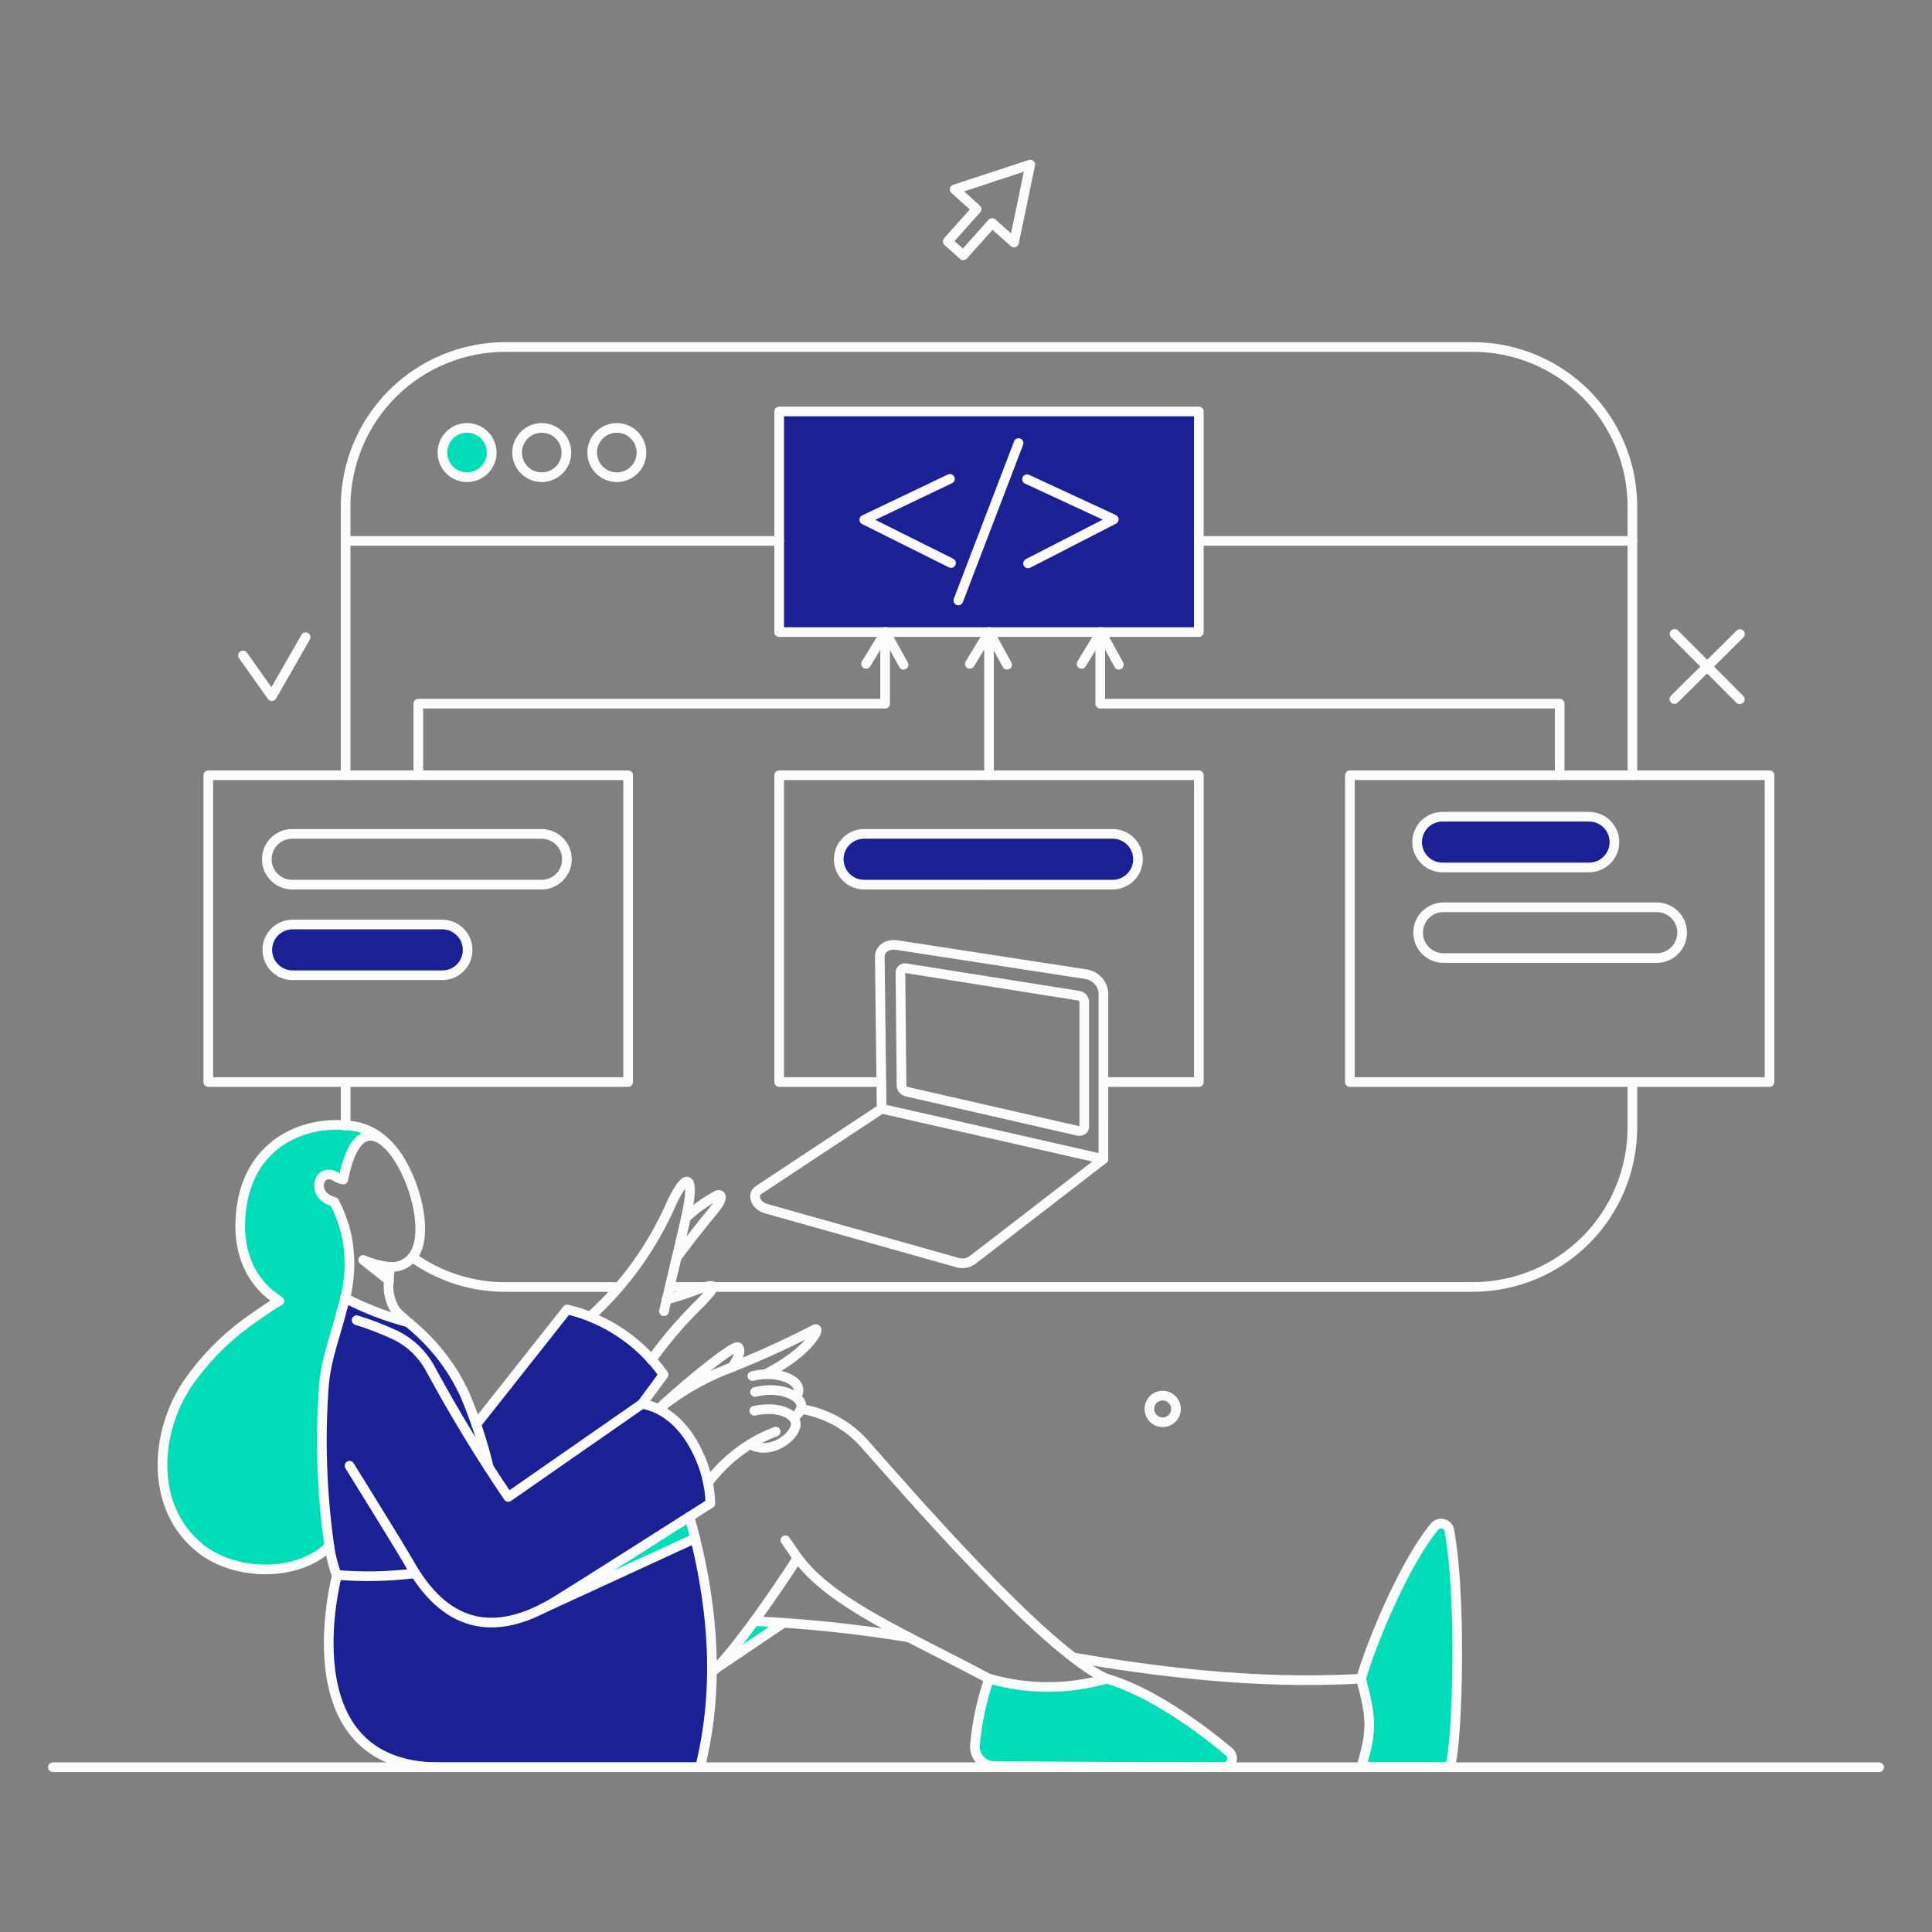 <svg xmlns="http://www.w3.org/2000/svg" fill="none" viewBox="-0.75 -0.75 300 300" id="Modular-Coding-Application--Streamline-Bangalore" height="300" width="300">
  <rect x="-0.75" y="-0.75" width="300" height="300" fill="#808080" stroke="none"/>
  <desc>
    Modular Coding Application Streamline Illustration: https://streamlinehq.com
  </desc>
  <g id="Development-Modular-coding-of-application-01">
    <g id="color 2">
      <path id="Vector" fill="#1b2194" d="m107.281 238.107 -23.593 10.861c0.624 -0.312 25.919 -16.247 25.919 -16.247 0 -5.873 -4.006 -14.307 -10.606 -15.455l3.318 -4.537c-3.588 -5.076 -8.9 -8.674 -14.944 -10.125l-14.122 17.867c-1.831 -6.246 -5.52 -11.785 -10.577 -15.882 -3.421 -0.893 -6.731 -2.167 -9.868 -3.798 -1.343 5.346 -2.948 9.355 -3.284 13.612 -0.597 7.406 -0.467 23.283 2.042 29.552 -0.567 2.297 -6.976 29.69 15.937 29.719h40.46c2.898 -11.665 2.069 -23.916 -0.681 -35.565Z" stroke-width="1.5"></path>
      <path id="Vector_2" fill="#1b2194" d="M185.406 97.399H120.24V63.142h65.166v34.257Z" stroke-width="1.5"></path>
      <path id="Vector_3" fill="#1b2194" d="M172.021 128.732H133.429c-1.045 0 -2.048 0.415 -2.787 1.155 -0.739 0.739 -1.154 1.742 -1.154 2.787 0 1.045 0.415 2.048 1.154 2.787 0.739 0.739 1.742 1.154 2.787 1.154h38.595c1.045 0 2.048 -0.415 2.786 -1.154 0.74 -0.739 1.155 -1.742 1.155 -2.787 0 -1.045 -0.415 -2.048 -1.155 -2.787 -0.739 -0.739 -1.742 -1.155 -2.786 -1.155h-0.003Z" stroke-width="1.5"></path>
      <path id="Vector_4" fill="#1b2194" d="M67.921 150.686h-23.253c-1.045 0 -2.048 -0.415 -2.787 -1.155 -0.739 -0.739 -1.154 -1.741 -1.154 -2.787 0 -1.045 0.415 -2.048 1.154 -2.787 0.739 -0.739 1.742 -1.155 2.787 -1.155h23.253c1.045 0 2.048 0.415 2.787 1.155 0.739 0.739 1.154 1.742 1.154 2.787 0 1.045 -0.415 2.048 -1.154 2.787 -0.739 0.74 -1.742 1.155 -2.787 1.155Z" stroke-width="1.5"></path>
      <path id="Vector_5" fill="#1b2194" d="M245.921 126.068h-22.601c-0.524 -0.01 -1.045 0.084 -1.531 0.278 -0.488 0.193 -0.931 0.482 -1.306 0.849 -0.373 0.367 -0.67 0.805 -0.873 1.288 -0.203 0.483 -0.307 1.002 -0.307 1.526 0 0.524 0.104 1.043 0.307 1.526 0.203 0.483 0.5 0.921 0.873 1.288 0.375 0.367 0.818 0.656 1.306 0.849 0.487 0.193 1.007 0.288 1.531 0.278h22.601c0.524 0.01 1.045 -0.084 1.531 -0.278 0.488 -0.193 0.931 -0.482 1.306 -0.849 0.373 -0.367 0.67 -0.805 0.873 -1.288 0.203 -0.483 0.307 -1.002 0.307 -1.526 0 -0.524 -0.104 -1.043 -0.307 -1.526 -0.203 -0.483 -0.5 -0.921 -0.873 -1.288 -0.375 -0.367 -0.818 -0.656 -1.306 -0.849 -0.487 -0.194 -1.007 -0.288 -1.531 -0.278Z" stroke-width="1.5"></path>
    </g>
    <g id="color 1">
      <path id="Vector_6" fill="#00dcb7" d="m55.642 194.891 3.998 3.176c0 -0.681 0.057 -1.361 0.085 -2.097 -1.409 -0.143 -2.787 -0.507 -4.083 -1.079Z" stroke-width="1.5"></path>
      <path id="Vector_7" fill="#00dcb7" d="M37.295 184.174c-0.51 1.757 -2.985 11.825 5.331 17.098 -0.794 0.34 -4.736 3.121 -5.074 3.376 -3.562 2.633 -6.667 5.831 -9.194 9.468 -5.189 7.798 -5.813 19.482 2.155 25.693 5.274 4.082 14.859 4.424 19.879 -0.448 -1.181 -8.254 -1.466 -16.61 -0.851 -24.925 0.34 -4.369 1.928 -8.11 2.892 -12.139 2.184 -9.025 0.739 -11.382 -1.276 -16.418 -3.828 -0.934 -2.467 -5.472 0.17 -3.942 0.37 0.242 0.784 0.406 1.219 0.484 1.446 -7.373 4.254 -7.91 6.806 -5.531 -3.648 -4.789 -18.532 -4.763 -22.058 7.282Z" stroke-width="1.5"></path>
      <path id="Vector_8" fill="#00dcb7" d="M106.288 234.761c-19.794 12.598 -21.385 13.571 -22.658 14.207l23.593 -10.861 -0.936 -3.346Z" stroke-width="1.5"></path>
      <path id="Vector_9" fill="#00dcb7" d="M190.085 271.257c-5.019 -4.254 -12.388 -9.415 -18.971 -11.343 -5.967 1.716 -12.295 1.716 -18.262 0 -1.167 3.325 -1.91 6.786 -2.212 10.298 -0.036 0.419 0.018 0.84 0.154 1.239 0.137 0.397 0.355 0.763 0.64 1.072 0.285 0.309 0.631 0.555 1.018 0.722 0.385 0.167 0.801 0.252 1.222 0.251 11.428 0.028 21.353 0.149 35.532 0.172 0.281 0.001 0.555 -0.084 0.787 -0.243 0.23 -0.161 0.406 -0.388 0.501 -0.652s0.109 -0.551 0.036 -0.822c-0.073 -0.272 -0.228 -0.513 -0.445 -0.693Z" stroke-width="1.5"></path>
      <path id="Vector_10" fill="#00dcb7" d="M224.312 237.03c-0.021 -0.27 -0.125 -0.528 -0.3 -0.736 -0.175 -0.209 -0.409 -0.358 -0.672 -0.427 -0.263 -0.069 -0.54 -0.054 -0.794 0.043 -0.254 0.097 -0.472 0.27 -0.622 0.496 -4.254 5.021 -9.415 16.931 -11.343 23.508 1.642 6.297 1.758 7.855 0.028 13.755h13.582c1.176 0.112 2.221 -24.926 0.121 -36.639Z" stroke-width="1.5"></path>
      <path id="Vector_11" fill="#00dcb7" d="M75.606 69.522c0 0.757 -0.224 1.497 -0.645 2.127 -0.421 0.63 -1.018 1.12 -1.718 1.41 -0.7 0.29 -1.469 0.366 -2.212 0.218 -0.743 -0.148 -1.425 -0.512 -1.96 -1.048 -0.535 -0.535 -0.9 -1.217 -1.048 -1.96 -0.148 -0.743 -0.072 -1.512 0.218 -2.212 0.29 -0.7 0.781 -1.297 1.41 -1.718 0.63 -0.421 1.37 -0.645 2.127 -0.645 1.015 0 1.989 0.404 2.706 1.122 0.718 0.718 1.121 1.691 1.122 2.706Z" stroke-width="1.5"></path>
      <path id="Vector_12" fill="#00dcb7" d="m120.921 251.238 -10.464 7.061c2.148 -2.312 4.139 -4.766 5.958 -7.345 -0.031 0.027 1.698 0.084 4.506 0.284Z" stroke-width="1.5"></path>
    </g>
    <g id="outlines">
      <path id="Vector_13" stroke="#fcfcfc" stroke-linecap="round" stroke-linejoin="round" d="M63.27 194.465c4.207 3.019 9.256 4.637 14.434 4.627h17.611" stroke-width="1.5"></path>
      <path id="Vector_14" stroke="#fcfcfc" stroke-linecap="round" stroke-linejoin="round" d="M108.869 199.088h-5.643" stroke-width="1.5"></path>
      <path id="Vector_15" stroke="#fcfcfc" stroke-linecap="round" stroke-linejoin="round" d="M109.918 199.089h118.024c3.255 0.001 6.479 -0.639 9.486 -1.884 3.007 -1.246 5.74 -3.072 8.042 -5.373 2.301 -2.301 4.127 -5.034 5.373 -8.042 1.245 -3.007 1.885 -6.231 1.884 -9.486v-7.034" stroke-width="1.5"></path>
      <path id="Vector_16" stroke="#fcfcfc" stroke-linecap="round" stroke-linejoin="round" d="M252.727 119.63v-41.714c0.001 -3.255 -0.639 -6.478 -1.885 -9.486 -1.245 -3.007 -3.07 -5.74 -5.372 -8.041 -2.303 -2.302 -5.034 -4.127 -8.042 -5.372 -3.007 -1.245 -6.231 -1.885 -9.486 -1.884H77.704c-3.255 -0.001 -6.478 0.639 -9.486 1.884 -3.008 1.245 -5.74 3.07 -8.042 5.372 -2.302 2.301 -4.127 5.034 -5.373 8.041 -1.245 3.007 -1.886 6.231 -1.885 9.486v41.714" stroke-width="1.5"></path>
      <path id="Vector_17" stroke="#fcfcfc" stroke-linecap="round" stroke-linejoin="round" d="M52.92 174.048v-6.777" stroke-width="1.5"></path>
      <path id="Vector_18" stroke="#fcfcfc" stroke-linecap="round" stroke-linejoin="round" d="M51.558 243.951c-0.537 -1.512 -0.937 -3.069 -1.194 -4.652" stroke-width="1.5"></path>
      <path id="Vector_19" stroke="#fcfcfc" stroke-linecap="round" stroke-linejoin="round" d="M54.626 204.249c2.125 0.655 4.2 1.461 6.21 2.41 2.218 1.133 4.04 2.913 5.224 5.104 3.7 6.843 7.742 13.497 12.109 19.935l20.786 -14.462c3.942 0.682 6.874 3.866 8.536 7.346 1.272 2.521 1.979 5.288 2.07 8.109 -1.548 0.998 -21.138 13.444 -24.019 15.201 -9.736 5.937 -17.322 3.895 -22.856 -6.097 -0.879 -1.588 -9.159 -14.944 -9.159 -14.944" stroke-width="1.5"></path>
      <path id="Vector_20" stroke="#fcfcfc" stroke-linecap="round" stroke-linejoin="round" d="m59.64 198.067 -3.998 -3.176c1.306 0.572 2.693 0.936 4.112 1.078" stroke-width="1.5"></path>
      <path id="Vector_21" stroke="#fcfcfc" stroke-linecap="round" stroke-linejoin="round" d="M75.152 227.135c-0.919 -3.891 -2.171 -7.695 -3.743 -11.371 -3.806 -8.222 -9.316 -11.218 -10.719 -13.016 -0.908 -1.381 -1.28 -3.045 -1.045 -4.68l0.113 -2.098c0.668 0.057 1.341 -0.051 1.959 -0.312 0.618 -0.263 1.162 -0.672 1.586 -1.191 3.024 -3.842 -0.142 -14.009 -3.942 -17.582" stroke-width="1.5"></path>
      <path id="Vector_22" stroke="#fcfcfc" stroke-linecap="round" stroke-linejoin="round" d="M59.357 176.884c-2.552 -2.388 -5.36 -1.842 -6.806 5.531 -0.435 -0.078 -0.85 -0.242 -1.219 -0.484 -2.639 -1.528 -3.998 3.006 -0.17 3.942 0.838 1.64 1.476 3.375 1.9 5.167 0.771 3.743 0.556 7.622 -0.624 11.256 -0.969 4.03 -2.537 7.771 -2.892 12.139 -0.61 8.315 -0.325 16.671 0.851 24.925 -5.019 4.877 -14.61 4.546 -19.879 0.448 -7.98 -6.195 -7.355 -17.898 -2.16 -25.69 2.514 -3.646 5.619 -6.846 9.188 -9.47 0.339 -0.258 4.282 -3.036 5.074 -3.376 -8.309 -5.274 -5.843 -15.341 -5.331 -17.098 2.373 -8.142 9.867 -10.727 15.625 -10.182 2.445 0.078 4.761 1.116 6.443 2.892v0Z" stroke-width="1.5"></path>
      <path id="Vector_23" stroke="#fcfcfc" stroke-linecap="round" stroke-linejoin="round" d="M109.796 258.926c3.597 -3.191 10.706 -13.701 13.309 -17.761 5.289 7.122 16.701 11.827 29.69 18.743" stroke-width="1.5"></path>
      <path id="Vector_24" stroke="#fcfcfc" stroke-linecap="round" stroke-linejoin="round" d="M171.114 259.943c-9.816 -4.346 -32.144 -30.372 -37.687 -36.58 -2.563 -2.864 -6.041 -4.749 -9.84 -5.333" stroke-width="1.5"></path>
      <path id="Vector_25" stroke="#fcfcfc" stroke-linecap="round" stroke-linejoin="round" d="m107.199 238.119 -23.568 10.849" stroke-width="1.5"></path>
      <path id="Vector_26" stroke="#fcfcfc" stroke-linecap="round" stroke-linejoin="round" d="M106.317 234.761c3.582 12.804 4.854 26.008 1.642 38.908H67.495c-23.934 0 -15.909 -29.862 -15.909 -29.862 4.034 0.334 8.092 0.248 12.109 -0.255" stroke-width="1.5"></path>
      <path id="Vector_27" stroke="#fcfcfc" stroke-linecap="round" stroke-linejoin="round" d="M171.114 259.914c6.579 1.928 13.928 7.118 18.971 11.343 0.216 0.179 0.372 0.421 0.446 0.693 0.073 0.272 0.061 0.56 -0.036 0.824 -0.096 0.264 -0.272 0.491 -0.503 0.652 -0.23 0.16 -0.506 0.245 -0.787 0.243 -14.179 -0.015 -24.104 -0.149 -35.532 -0.172 -0.419 0.001 -0.836 -0.085 -1.221 -0.254 -0.385 -0.167 -0.731 -0.413 -1.016 -0.722 -0.285 -0.309 -0.503 -0.673 -0.64 -1.07 -0.137 -0.397 -0.191 -0.818 -0.157 -1.237 0.312 -3.51 1.055 -6.968 2.212 -10.298 5.967 1.716 12.295 1.715 18.262 -0.001v0Z" stroke-width="1.5"></path>
      <path id="Vector_28" stroke="#fcfcfc" stroke-linecap="round" stroke-linejoin="round" d="M210.592 259.914c1.928 -6.579 7.118 -18.465 11.343 -23.508 0.151 -0.225 0.369 -0.397 0.622 -0.493 0.254 -0.097 0.531 -0.112 0.793 -0.043 0.263 0.069 0.497 0.218 0.672 0.425 0.175 0.207 0.279 0.464 0.301 0.734 2.113 11.71 1.045 36.753 -0.113 36.639h-13.582c1.718 -5.898 1.606 -7.46 -0.036 -13.755Z" stroke-width="1.5"></path>
      <path id="Vector_29" stroke="#fcfcfc" stroke-linecap="round" stroke-linejoin="round" d="M210.592 259.914c-16.873 0.993 -33.263 -1.333 -44.606 -3.284" stroke-width="1.5"></path>
      <path id="Vector_30" stroke="#fcfcfc" stroke-linecap="round" stroke-linejoin="round" d="M116.497 215.393c4.055 -1.019 7.413 0.736 7.174 2.297 -0.051 0.316 -0.171 0.618 -0.351 0.882 -0.181 0.266 -0.417 0.487 -0.693 0.649" stroke-width="1.5"></path>
      <path id="Vector_31" stroke="#fcfcfc" stroke-linecap="round" stroke-linejoin="round" d="M116.072 212.926c4.254 -1.078 8.564 0.993 6.749 3.261" stroke-width="1.5"></path>
      <path id="Vector_32" stroke="#fcfcfc" stroke-linecap="round" stroke-linejoin="round" d="M109.181 229.515c2.667 -3.612 6.319 -6.377 10.518 -7.968" stroke-width="1.5"></path>
      <path id="Vector_33" stroke="#fcfcfc" stroke-linecap="round" stroke-linejoin="round" d="M116.384 218.314c3.942 -0.851 6.579 0.624 6.437 2.184 -0.17 1.872 -3.881 4.794 -7.089 3.034" stroke-width="1.5"></path>
      <path id="Vector_34" stroke="#fcfcfc" stroke-linecap="round" stroke-linejoin="round" d="M101.553 218.03c1.815 -1.872 11.662 -10.243 12.336 -9.585 0.746 0.73 -0.936 3.092 -0.936 3.092" stroke-width="1.5"></path>
      <path id="Vector_35" stroke="#fcfcfc" stroke-linecap="round" stroke-linejoin="round" d="M101.553 218.03c3.138 -2.572 6.659 -4.637 10.436 -6.119 4.66 -1.821 9.223 -3.883 13.668 -6.18 1.343 -0.791 -0.51 3.375 -7.543 6.889" stroke-width="1.5"></path>
      <path id="Vector_36" stroke="#fcfcfc" stroke-linecap="round" stroke-linejoin="round" d="M185.406 83.247h67.321" stroke-width="1.5"></path>
      <path id="Vector_37" stroke="#fcfcfc" stroke-linecap="round" stroke-linejoin="round" d="M52.92 83.247h67.321" stroke-width="1.5"></path>
      <path id="Vector_38" stroke="#fcfcfc" stroke-linecap="round" stroke-linejoin="round" d="M75.606 69.522c0 0.757 -0.224 1.497 -0.645 2.127 -0.421 0.63 -1.018 1.12 -1.718 1.41 -0.7 0.29 -1.469 0.366 -2.212 0.218 -0.743 -0.148 -1.425 -0.512 -1.96 -1.048 -0.535 -0.535 -0.9 -1.217 -1.048 -1.96 -0.148 -0.743 -0.072 -1.512 0.218 -2.212 0.29 -0.7 0.781 -1.297 1.41 -1.718 0.63 -0.421 1.37 -0.645 2.127 -0.645 1.015 0 1.989 0.404 2.706 1.122 0.718 0.718 1.121 1.691 1.122 2.706Z" stroke-width="1.5"></path>
      <path id="Vector_39" stroke="#fcfcfc" stroke-linecap="round" stroke-linejoin="round" d="M87.204 69.522c0 0.757 -0.224 1.497 -0.645 2.127 -0.421 0.63 -1.018 1.12 -1.718 1.41 -0.7 0.29 -1.469 0.366 -2.212 0.218 -0.743 -0.148 -1.425 -0.512 -1.96 -1.048 -0.535 -0.535 -0.9 -1.217 -1.048 -1.96 -0.148 -0.743 -0.072 -1.512 0.218 -2.212 0.29 -0.7 0.781 -1.297 1.41 -1.718 0.63 -0.421 1.37 -0.645 2.127 -0.645 1.015 0 1.989 0.404 2.706 1.122 0.718 0.718 1.121 1.691 1.122 2.706Z" stroke-width="1.5"></path>
      <path id="Vector_40" stroke="#fcfcfc" stroke-linecap="round" stroke-linejoin="round" d="M98.859 69.522c0 0.757 -0.224 1.497 -0.645 2.127 -0.421 0.63 -1.018 1.12 -1.718 1.41 -0.7 0.29 -1.469 0.366 -2.212 0.218 -0.743 -0.148 -1.425 -0.512 -1.96 -1.048 -0.536 -0.535 -0.9 -1.217 -1.048 -1.96 -0.148 -0.743 -0.072 -1.512 0.218 -2.212 0.29 -0.7 0.78 -1.297 1.41 -1.718 0.63 -0.421 1.37 -0.645 2.127 -0.645 1.015 0 1.989 0.404 2.706 1.122 0.718 0.718 1.121 1.691 1.122 2.706Z" stroke-width="1.5"></path>
      <path id="Vector_41" stroke="#fcfcfc" stroke-linecap="round" stroke-linejoin="round" d="m73.195 220.442 14.122 -17.865c6.053 1.449 11.373 5.046 14.973 10.124l-3.346 4.537" stroke-width="1.5"></path>
      <path id="Vector_42" stroke="#fcfcfc" stroke-linecap="round" stroke-linejoin="round" d="M102.347 202.859c1.843 -7.883 3.398 -14.179 3.743 -16.107 0.951 -5.304 -0.448 -5.185 -2.552 -0.709 -2.916 6.703 -7.216 12.715 -12.619 17.638" stroke-width="1.5"></path>
      <path id="Vector_43" stroke="#fcfcfc" stroke-linecap="round" stroke-linejoin="round" d="M105.75 188.342c1.451 -1.376 3.083 -2.549 4.849 -3.488 0.512 -0.225 1.393 0.088 -0.822 2.687 -1.472 1.731 -4.169 5.224 -5.416 6.919" stroke-width="1.5"></path>
      <path id="Vector_44" stroke="#fcfcfc" stroke-linecap="round" stroke-linejoin="round" d="M102.744 201.04c1.684 -0.443 3.341 -0.984 4.963 -1.618 2.01 -0.66 3.907 -1.367 -0.284 2.722 -2.563 2.549 -4.906 5.309 -7.004 8.252" stroke-width="1.5"></path>
      <path id="Vector_45" stroke="#fcfcfc" stroke-linecap="round" stroke-linejoin="round" d="M170.593 153.405c-0.069 -0.727 -0.382 -1.41 -0.89 -1.936 -0.507 -0.525 -1.179 -0.864 -1.903 -0.958l-29.269 -4.509c-1.503 -0.227 -2.687 0.597 -2.666 1.873l0.284 23.537 -19.085 12.613c-1.134 0.709 -0.482 2.439 1.106 2.892l29.662 8.358c0.39 0.133 0.805 0.175 1.213 0.119 0.409 -0.054 0.798 -0.201 1.14 -0.431l20.402 -15.738 0.004 -25.82Z" stroke-width="1.5"></path>
      <path id="Vector_46" stroke="#fcfcfc" stroke-linecap="round" stroke-linejoin="round" d="m170.588 179.237 -34.439 -7.825" stroke-width="1.5"></path>
      <path id="Vector_47" stroke="#fcfcfc" stroke-linecap="round" stroke-linejoin="round" d="M166.605 174.842c0.51 0.115 1.007 -0.142 1.007 -0.597v-19.452c-0.016 -0.236 -0.115 -0.46 -0.278 -0.63 -0.164 -0.172 -0.382 -0.279 -0.618 -0.306l-26.769 -4.254c-0.1 -0.03 -0.204 -0.036 -0.307 -0.018 -0.102 0.016 -0.199 0.057 -0.284 0.116s-0.154 0.139 -0.204 0.23c-0.05 0.091 -0.079 0.193 -0.084 0.296l0.17 17.64c0.026 0.222 0.122 0.431 0.276 0.594 0.153 0.164 0.355 0.273 0.575 0.313l26.516 6.067Z" stroke-width="1.5"></path>
      <path id="Vector_48" stroke="#fcfcfc" stroke-linecap="round" stroke-linejoin="round" d="M96.789 167.27H31.595V119.63H96.789v47.64Z" stroke-width="1.5"></path>
      <path id="Vector_49" stroke="#fcfcfc" stroke-linecap="round" stroke-linejoin="round" d="M136.092 167.27H120.24V119.63h65.166v47.64h-14.774" stroke-width="1.5"></path>
      <path id="Vector_50" stroke="#fcfcfc" stroke-linecap="round" stroke-linejoin="round" d="M274.023 167.27h-65.166V119.63H274.023v47.64Z" stroke-width="1.5"></path>
      <path id="Vector_51" stroke="#fcfcfc" stroke-linecap="round" stroke-linejoin="round" d="M185.406 97.399H120.24V63.142h65.166v34.257Z" stroke-width="1.5"></path>
      <path id="Vector_52" stroke="#fcfcfc" stroke-linecap="round" stroke-linejoin="round" d="M152.823 97.399v22.231" stroke-width="1.5"></path>
      <path id="Vector_53" stroke="#fcfcfc" stroke-linecap="round" stroke-linejoin="round" d="M170.093 97.399v11.115h71.347v11.116" stroke-width="1.5"></path>
      <path id="Vector_54" stroke="#fcfcfc" stroke-linecap="round" stroke-linejoin="round" d="M136.688 97.399v11.115H64.206v11.116" stroke-width="1.5"></path>
      <path id="Vector_55" stroke="#fcfcfc" stroke-linecap="round" stroke-linejoin="round" d="m146.925 86.678 -13.47 -6.719 13.3 -6.354" stroke-width="1.5"></path>
      <path id="Vector_56" stroke="#fcfcfc" stroke-linecap="round" stroke-linejoin="round" d="m158.892 86.735 13.3 -6.834 -13.47 -6.239" stroke-width="1.5"></path>
      <path id="Vector_57" stroke="#fcfcfc" stroke-linecap="round" stroke-linejoin="round" d="m157.417 68.049 -9.358 24.443" stroke-width="1.5"></path>
      <path id="Vector_58" stroke="#fcfcfc" stroke-linecap="round" stroke-linejoin="round" d="M83.262 136.616c0.524 0.01 1.045 -0.084 1.532 -0.278 0.487 -0.193 0.931 -0.482 1.305 -0.849 0.374 -0.367 0.671 -0.805 0.874 -1.288 0.203 -0.483 0.307 -1.002 0.307 -1.526 0 -0.524 -0.104 -1.043 -0.307 -1.526 -0.203 -0.483 -0.5 -0.921 -0.874 -1.288s-0.818 -0.656 -1.305 -0.849c-0.487 -0.193 -1.008 -0.288 -1.532 -0.278h-38.566c-0.524 -0.01 -1.045 0.084 -1.532 0.278 -0.487 0.193 -0.931 0.482 -1.305 0.849 -0.374 0.367 -0.671 0.805 -0.874 1.288 -0.203 0.483 -0.307 1.002 -0.307 1.526 0 0.524 0.104 1.043 0.307 1.526 0.203 0.483 0.5 0.921 0.874 1.288s0.818 0.656 1.305 0.849c0.487 0.193 1.008 0.288 1.532 0.278h38.566Z" stroke-width="1.5"></path>
      <path id="Vector_59" stroke="#fcfcfc" stroke-linecap="round" stroke-linejoin="round" d="M172.021 128.733c1.045 0 2.048 0.415 2.786 1.154 0.74 0.739 1.155 1.742 1.155 2.787 0 1.045 -0.415 2.048 -1.155 2.787 -0.739 0.739 -1.742 1.155 -2.786 1.155H133.429c-1.045 0 -2.048 -0.415 -2.787 -1.155 -0.739 -0.739 -1.154 -1.742 -1.154 -2.787 0 -1.045 0.415 -2.048 1.154 -2.787 0.739 -0.739 1.742 -1.154 2.787 -1.154h38.592Z" stroke-width="1.5"></path>
      <path id="Vector_60" stroke="#fcfcfc" stroke-linecap="round" stroke-linejoin="round" d="M67.921 142.803c1.049 0.003 2.053 0.423 2.792 1.167 0.739 0.744 1.153 1.751 1.15 2.8 0 0.516 -0.101 1.028 -0.3 1.505s-0.489 0.91 -0.856 1.274c-0.366 0.364 -0.801 0.652 -1.28 0.848 -0.478 0.196 -0.99 0.294 -1.507 0.29H44.696c-1.045 0 -2.048 -0.415 -2.787 -1.154 -0.739 -0.74 -1.154 -1.742 -1.154 -2.788 0 -1.045 0.415 -2.048 1.154 -2.787 0.739 -0.739 1.742 -1.154 2.787 -1.154h23.225Z" stroke-width="1.5"></path>
      <path id="Vector_61" stroke="#fcfcfc" stroke-linecap="round" stroke-linejoin="round" d="M245.921 126.068c0.524 -0.01 1.045 0.084 1.531 0.278 0.488 0.193 0.931 0.482 1.306 0.849 0.373 0.367 0.67 0.805 0.873 1.288 0.203 0.483 0.307 1.002 0.307 1.526 0 0.524 -0.104 1.043 -0.307 1.526 -0.203 0.483 -0.5 0.921 -0.873 1.288 -0.375 0.367 -0.818 0.656 -1.306 0.849 -0.487 0.193 -1.007 0.288 -1.531 0.278h-22.601c-0.524 0.01 -1.045 -0.084 -1.531 -0.278 -0.488 -0.193 -0.931 -0.482 -1.306 -0.849 -0.373 -0.367 -0.67 -0.805 -0.873 -1.288 -0.203 -0.483 -0.307 -1.002 -0.307 -1.526 0 -0.524 0.104 -1.043 0.307 -1.526 0.203 -0.483 0.5 -0.921 0.873 -1.288 0.375 -0.367 0.818 -0.656 1.306 -0.849 0.487 -0.194 1.007 -0.288 1.531 -0.278h22.601Z" stroke-width="1.5"></path>
      <path id="Vector_62" stroke="#fcfcfc" stroke-linecap="round" stroke-linejoin="round" d="M256.583 140.132c1.033 0.02 2.015 0.444 2.739 1.181 0.722 0.737 1.128 1.728 1.128 2.761 0 1.033 -0.406 2.024 -1.128 2.761 -0.724 0.737 -1.706 1.161 -2.739 1.181h-33.263c-1.033 -0.02 -2.015 -0.444 -2.739 -1.181 -0.722 -0.737 -1.128 -1.728 -1.128 -2.761 0 -1.033 0.406 -2.024 1.128 -2.761 0.724 -0.737 1.706 -1.161 2.739 -1.181h33.263Z" stroke-width="1.5"></path>
      <path id="Vector_63" stroke="#fcfcfc" stroke-linecap="round" stroke-linejoin="round" d="m133.738 102.332 3.006 -4.933 2.807 5.074" stroke-width="1.5"></path>
      <path id="Vector_64" stroke="#fcfcfc" stroke-linecap="round" stroke-linejoin="round" d="m149.846 102.332 3.006 -4.933 2.779 5.074" stroke-width="1.5"></path>
      <path id="Vector_65" stroke="#fcfcfc" stroke-linecap="round" stroke-linejoin="round" d="m167.2 102.332 3.006 -4.933 2.779 5.074" stroke-width="1.5"></path>
      <path id="Vector_66" stroke="#fcfcfc" stroke-linecap="round" stroke-linejoin="round" d="m269.429 97.709 -10.18 10.095" stroke-width="1.5"></path>
      <path id="Vector_67" stroke="#fcfcfc" stroke-linecap="round" stroke-linejoin="round" d="m269.401 107.833 -10.124 -10.15" stroke-width="1.5"></path>
      <path id="Vector_68" stroke="#fcfcfc" stroke-linecap="round" stroke-linejoin="round" d="m36.983 101.027 4.48 6.324 5.246 -9.159" stroke-width="1.5"></path>
      <path id="Vector_69" stroke="#fcfcfc" stroke-linecap="round" stroke-linejoin="round" d="M62.646 204.59c-3.421 -0.895 -6.731 -2.17 -9.868 -3.801" stroke-width="1.5"></path>
      <path id="Vector_70" stroke="#fcfcfc" stroke-linecap="round" stroke-linejoin="round" d="m153.362 26.731 -5.87 1.928 3.403 3.063 -4.48 5.019 2.41 2.155 4.48 -5.019 3.403 3.034 2.524 -12.109 -5.87 1.928Z" stroke-width="1.5"></path>
      <path id="Vector_71" stroke="#fcfcfc" stroke-linecap="round" stroke-linejoin="round" d="M181.861 218.03c0 0.409 -0.121 0.809 -0.349 1.151 -0.227 0.34 -0.551 0.604 -0.928 0.761 -0.379 0.157 -0.796 0.199 -1.197 0.118 -0.401 -0.079 -0.77 -0.276 -1.06 -0.566 -0.29 -0.29 -0.487 -0.658 -0.566 -1.06 -0.081 -0.401 -0.039 -0.818 0.118 -1.197 0.157 -0.378 0.421 -0.701 0.761 -0.928 0.342 -0.228 0.742 -0.349 1.151 -0.349 0.548 0.003 1.073 0.222 1.46 0.61 0.388 0.387 0.607 0.912 0.61 1.46Z" stroke-width="1.5"></path>
      <path id="Vector_72" stroke="#fcfcfc" stroke-linecap="round" stroke-linejoin="round" d="M7.462 273.668h283.575" stroke-width="1.5"></path>
      <path id="Vector_73" stroke="#fcfcfc" stroke-linecap="round" stroke-linejoin="round" d="m120.921 251.238 -10.492 7.089" stroke-width="1.5"></path>
      <path id="Vector_74" stroke="#fcfcfc" stroke-linecap="round" stroke-linejoin="round" d="M116.384 250.982c8.058 0.373 16.087 1.216 24.047 2.525" stroke-width="1.5"></path>
      <path id="Vector_75" stroke="#fcfcfc" stroke-linecap="round" stroke-linejoin="round" d="m123.104 241.172 -1.9 -2.752" stroke-width="1.5"></path>
    </g>
  </g>
</svg>